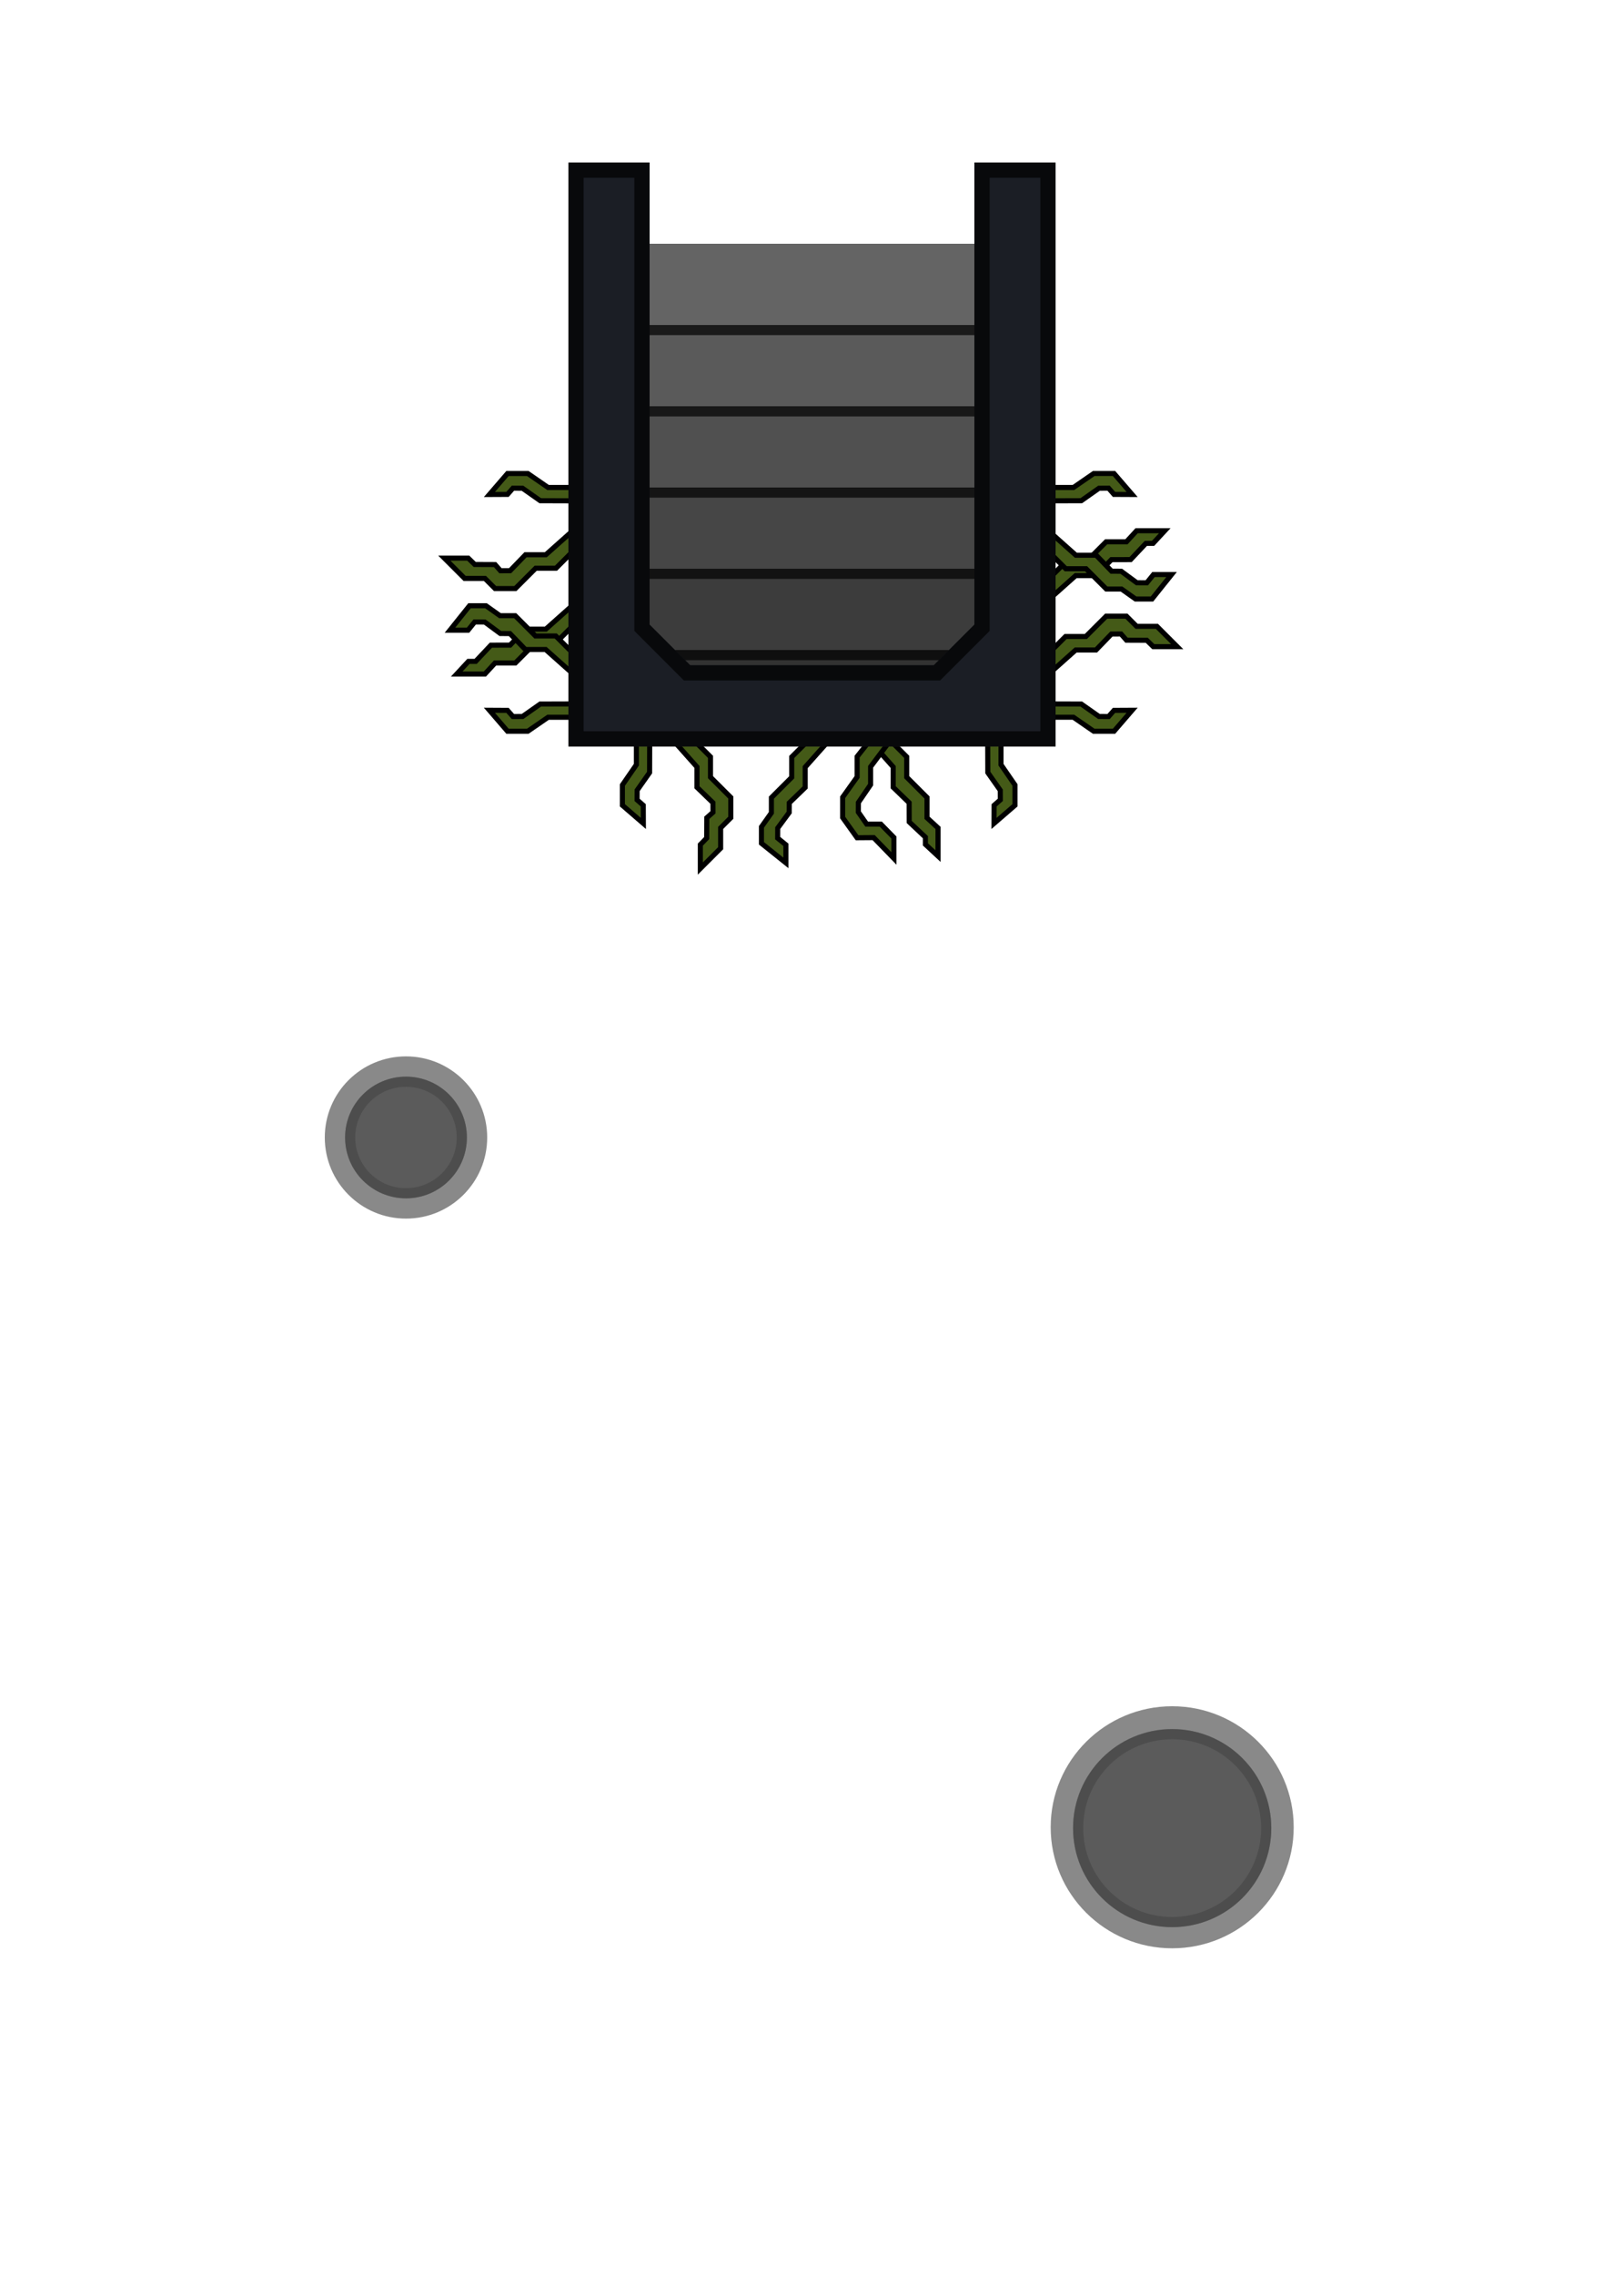 <svg xmlns="http://www.w3.org/2000/svg" width="640" height="896" viewBox="0 0 169.333 237.067"><defs><clipPath id="c"><path clip-path="url(#clipPath6865)" d="M402.14 158.55h9.526v-42.334h-9.525z" fill="#a3977d" stroke-width="1.984"/></clipPath><clipPath id="d"><path d="M-22.25 168.075v-9.525h-46.568v9.525z" clip-path="url(#clipPath6865)" fill="#a3977d" stroke-width="2.081"/></clipPath><clipPath id="b"><ellipse ry="6.34" rx="6.35" cy="243.216" cx="-87.868" fill="#3f3f3f" fill-opacity=".611" stroke-width="2.145" stroke-opacity=".706"/></clipPath><clipPath id="a"><ellipse ry="10.319" rx="10.335" cy="243.216" cx="-24.735" fill="#3f3f3f" fill-opacity=".612" stroke-width="3.49" stroke-opacity=".706"/></clipPath><clipPath id="e"><path d="M-70.934 202.47h50.8v-60.854h-8.467v48.155l-4.233 4.233h-25.4l-4.234-4.233v-48.155h-8.466z" fill="#a3977d" stroke-width="5.144"/></clipPath></defs><g transform="translate(130.2 -124.683)"><path d="M-70.115 189.535l-2.116 2.117h-2.117l-2.117 2.117h-2.116l-1.059 1.15h-2.936l1.22-1.316h.749l1.592-1.69 2.001-.007 1.608-1.662h2.116l3.175-2.826z" fill="#445a17" stroke="#000" stroke-width=".529"/><path d="M-70.133 193.074l-2.117-2.117h-2.116l-2.117-2.116h-1.584l-1.463-1.037h-1.714l-2.04 2.549h1.886l.695-.858 1.045.005 1.626 1.198 1 .005 1.607 1.662h2.117l3.175 2.826zm.018-11.292l-2.116 2.117h-2.117l-2.117 2.116h-2.116l-1.059-1.058h-2.116l-2.117-2.117h2.493l.682.664 2.117.009.567.646 1-.006 1.608-1.662h2.116l3.175-2.826zm0-6.299h-2.936l-2.117-1.459h-2.116l-1.887 2.187 1.887-.009.567-.646 1 .006 1.847 1.298 3.737.012zm0 23.941h-2.936l-2.117 1.459h-2.116l-1.887-2.187 1.887.01.567.645 1-.006 1.847-1.298 3.737-.012zm32.338 2.008l2.117 2.117v2.116l2.117 2.117v2.117l1.15 1.058v2.936l-1.316-1.22v-.749l-1.69-1.592-.007-2.001-1.662-1.607v-2.117l-2.825-3.175zm-7.758.018l-2.116 2.117v2.117l-2.117 2.116v1.584l-1.037 1.463v1.714l2.549 2.04v-1.886l-.857-.694.005-1.046 1.197-1.625.005-1 1.662-1.608v-2.117l2.826-3.175zm-12.699-.018l2.116 2.117v2.116l2.117 2.117v2.117l-1.058 1.058v2.117l-2.117 2.116v-2.493l.663-.682.01-2.116.645-.568-.006-1-1.662-1.607v-2.117l-2.825-3.175zm-5.611 0v2.936l-1.458 2.117v2.116l2.186 1.887-.009-1.887-.646-.567.006-1 1.298-1.846.012-3.738zm38.019 0v2.936l1.458 2.117v2.116l-2.186 1.887.009-1.887.646-.567-.006-1-1.298-1.846-.012-3.738zm4.616-16.06l2.116-2.117h2.116l2.117-2.117h2.117l1.058-1.15h2.936l-1.22 1.316h-.749l-1.592 1.691-2.001.006-1.607 1.662h-2.117l-3.175 2.826z" fill="#445a17" stroke="#000" stroke-width=".529"/><path d="M-21.193 181.833l2.117 2.117h2.117l2.116 2.116h1.584l1.463 1.037h1.714l2.04-2.549h-1.886l-.694.858-1.046-.005-1.625-1.198-1-.005-1.608-1.662h-2.117l-3.175-2.826zm-.017 11.292l2.116-2.117h2.116l2.117-2.116h2.117l1.058 1.058h2.117l2.116 2.117h-2.493l-.682-.664-2.116-.009-.568-.646-1 .006-1.607 1.662h-2.117l-3.175 2.826zm-17.952 8.287l-1.668 2.117v2.117l-1.507 2.116v2.117l1.5 2.1 1.73-.013 2.116 2.175v-2.182l-1.373-1.402h-1.47l-.868-1.246.006-1 1.274-1.864v-1.86l2.377-3.175zm17.952-1.988h2.935l2.117 1.459h2.117l1.887-2.187-1.887.01-.568.645-1-.006-1.846-1.298-3.738-.012zm0-23.941h2.935l2.117-1.459h2.117l1.887 2.187-1.887-.009-.568-.646-1 .006-1.846 1.298-3.738.012z" fill="#445a17" stroke="#000" stroke-width=".529"/><ellipse ry="12.612" rx="12.67" cy="315.095" cx="-7.977" fill="#3f3f3f" fill-opacity=".612"/><ellipse cx="-24.735" cy="243.216" rx="10.335" ry="10.319" clip-path="url(#a)" transform="translate(16.758 71.967)" fill="#3f3f3f" fill-opacity=".612" stroke="#404040" stroke-width="2.117" stroke-opacity=".5"/><ellipse ry="8.453" rx="8.467" cy="243.216" cx="-87.868" fill="#3f3f3f" fill-opacity=".611"/><ellipse cx="-87.868" cy="243.216" rx="6.35" ry="6.34" clip-path="url(#b)" fill="#3f3f3f" fill-opacity=".611" stroke="#404040" stroke-width="2.117" stroke-opacity=".5"/><path clip-path="url(#c)" d="M402.14 158.55h9.526v-42.334h-9.525z" transform="matrix(0 -1 1.1 0 -196.656 561.749)" fill="#646464"/><path clip-path="url(#d)" d="M-22.25 168.075v-9.525h-46.568v9.525z" fill="#5a5a5a" stroke="#000" stroke-width="2.117" stroke-opacity=".706"/><path d="M-22.25 168.075v-9.525h-46.568v9.525z" clip-path="url(#d)" transform="translate(0 8.467)" fill="#505050" stroke="#000" stroke-width="2.117" stroke-opacity=".706"/><path transform="translate(0 16.933)" clip-path="url(#d)" d="M-22.25 168.075v-9.525h-46.568v9.525z" fill="#464646" stroke="#000" stroke-width="2.117" stroke-opacity=".706"/><path d="M-22.25 168.075v-9.525h-46.568v9.525z" clip-path="url(#d)" transform="translate(0 25.4)" fill="#3c3c3c" stroke="#000" stroke-width="2.117" stroke-opacity=".706"/><path transform="translate(0 33.867)" clip-path="url(#d)" d="M-22.25 168.075v-9.525h-46.568v9.525z" fill="#323232" stroke="#000" stroke-width="2.117" stroke-opacity=".706"/><path d="M-70.934 202.47h50.8v-60.854h-8.467v48.155l-4.233 4.233h-25.4l-4.234-4.233v-48.155h-8.466z" clip-path="url(#e)" fill="#1b1e25" stroke="#000" stroke-width="3.175" stroke-opacity=".706"/></g></svg>